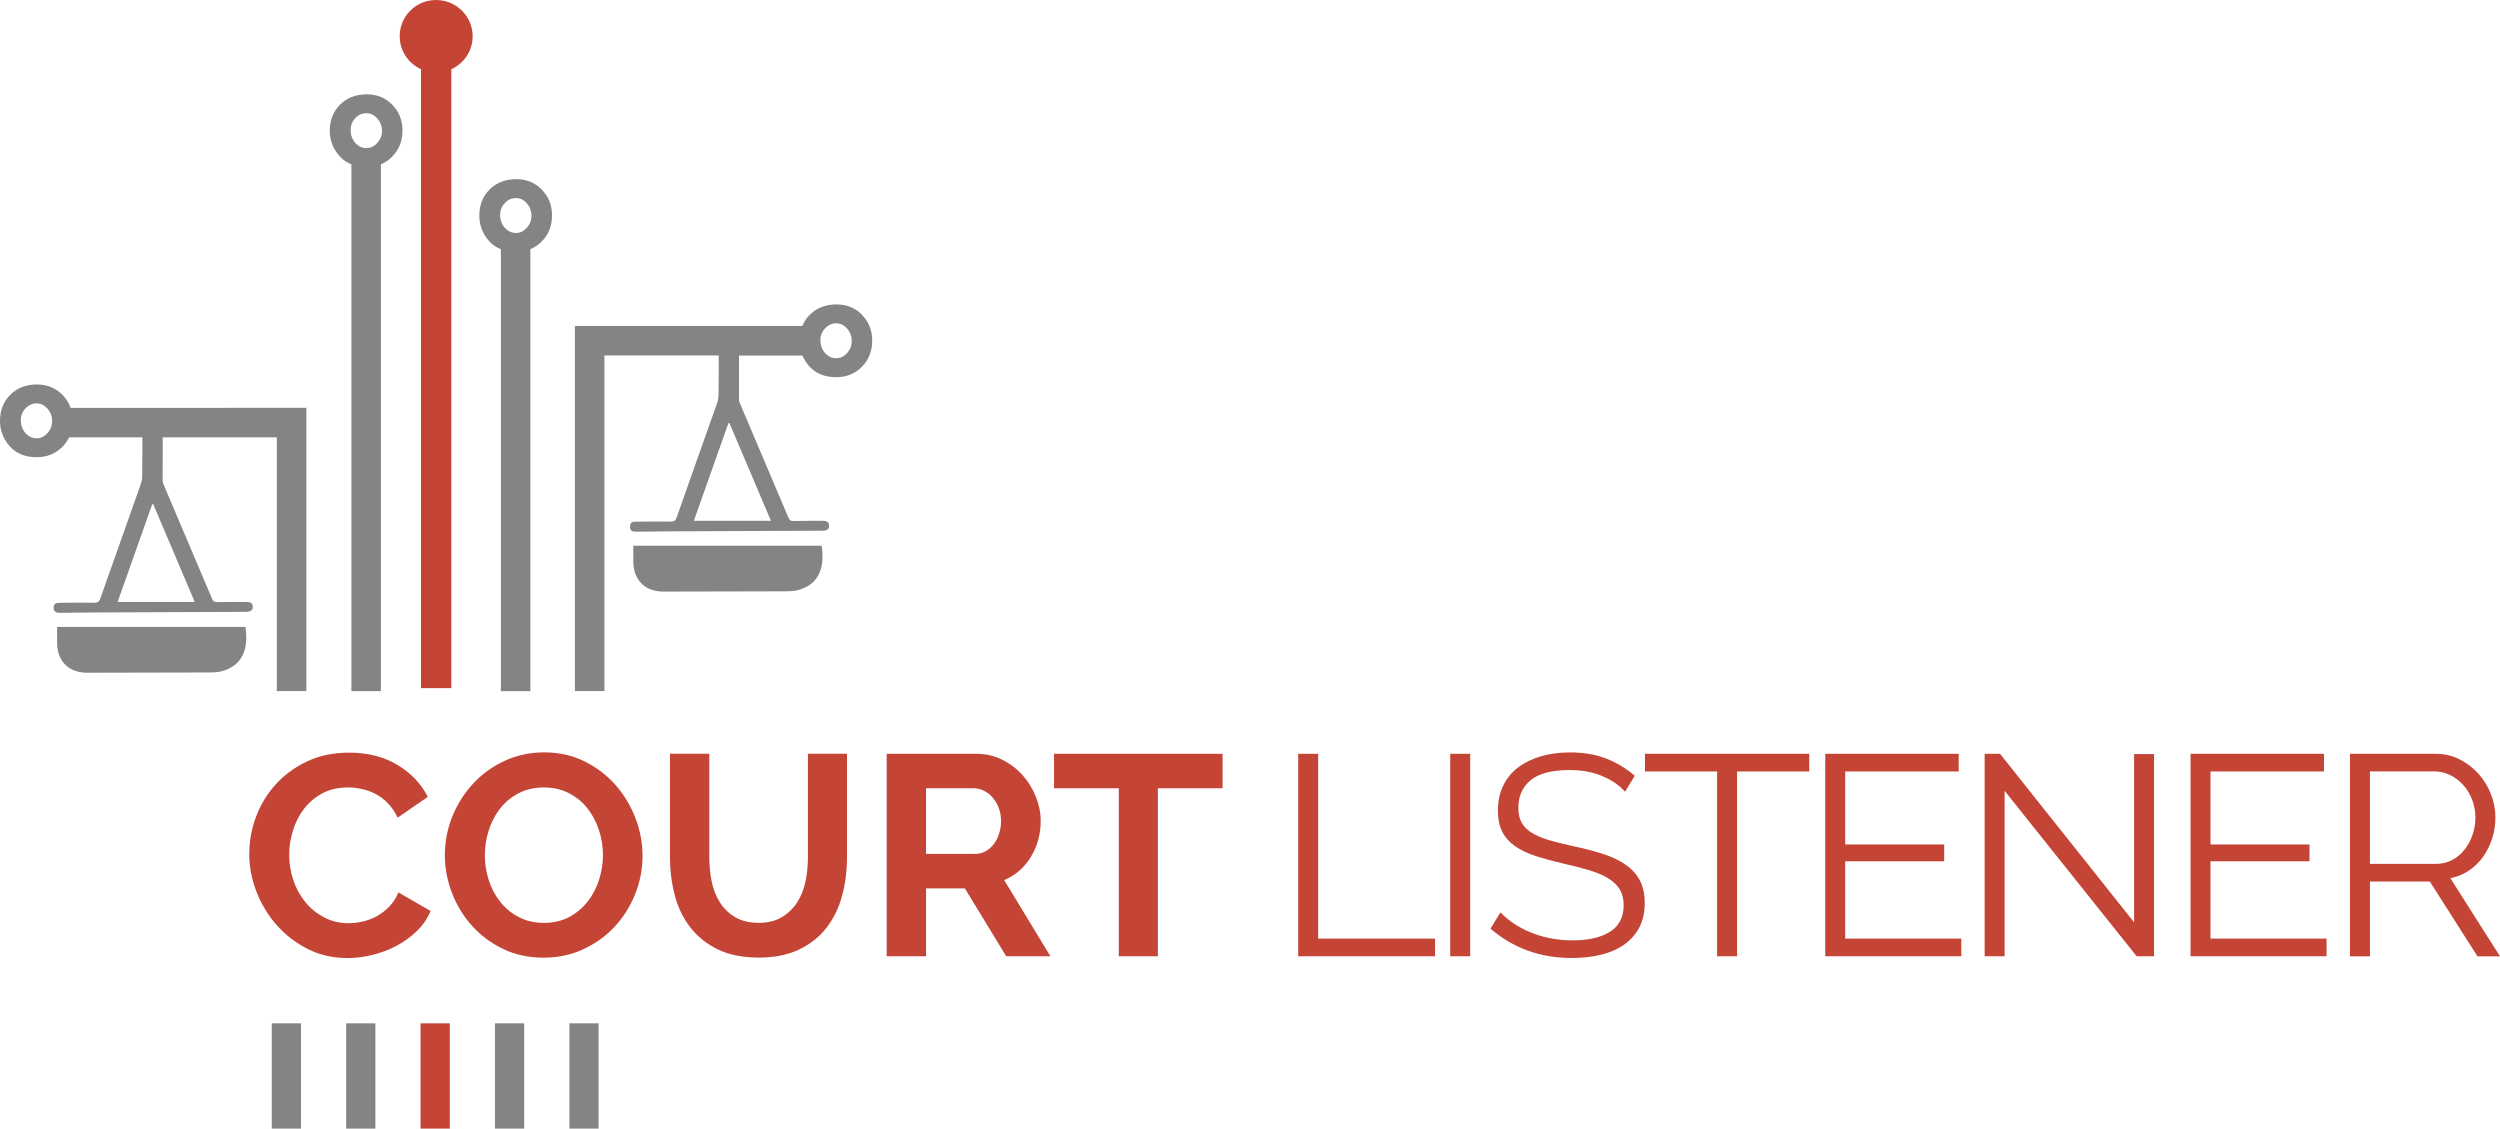 <?xml version="1.0" encoding="UTF-8" standalone="no"?>
<svg
   version="1.1"
   viewBox="0 0 633.54 286.002"
   id="svg126"
   sodipodi:docname="full-color-no-free-dot-law.svg"
   width="633.54"
   height="286.002"
   inkscape:version="1.2.2 (b0a8486541, 2022-12-01)"
   xmlns:inkscape="http://www.inkscape.org/namespaces/inkscape"
   xmlns:sodipodi="http://sodipodi.sourceforge.net/DTD/sodipodi-0.dtd"
   xmlns="http://www.w3.org/2000/svg"
   xmlns:svg="http://www.w3.org/2000/svg">
  <sodipodi:namedview
     id="namedview128"
     pagecolor="#505050"
     bordercolor="#eeeeee"
     borderopacity="1"
     inkscape:showpageshadow="0"
     inkscape:pageopacity="0"
     inkscape:pagecheckerboard="0"
     inkscape:deskcolor="#d1d1d1"
     showgrid="false"
     inkscape:zoom="0.78666667"
     inkscape:cx="317.79661"
     inkscape:cy="144.27966"
     inkscape:window-width="1920"
     inkscape:window-height="1137"
     inkscape:window-x="0"
     inkscape:window-y="0"
     inkscape:window-maximized="1"
     inkscape:current-layer="svg126" />
  <defs
     id="defs4">
    <style
       id="style2">
      .cls-1 {
        fill: #968f7f;
      }

      .cls-1, .cls-2, .cls-3 {
        stroke-width: 0px;
      }

      .cls-2 {
        fill: #c44536;
      }

      .cls-3 {
        fill: #848582;
      }
    </style>
  </defs>
  <g
     id="g16"
     transform="translate(-13.23,-6.998)">
    <rect
       class="cls-3"
       x="157.52"
       y="266.32"
       width="7.41"
       height="26.68"
       id="rect6" />
    <rect
       class="cls-3"
       x="82.1"
       y="266.32"
       width="7.41"
       height="26.68"
       id="rect8" />
    <rect
       class="cls-3"
       x="100.95"
       y="266.32"
       width="7.41"
       height="26.68"
       id="rect10" />
    <rect
       class="cls-2"
       x="119.81"
       y="266.32"
       width="7.41"
       height="26.68"
       id="rect12" />
    <rect
       class="cls-3"
       x="138.66"
       y="266.32"
       width="7.41"
       height="26.68"
       id="rect14" />
  </g>
  <g
     id="g48"
     transform="translate(-13.23,-6.998)">
    <g
       id="g26">
      <path
         class="cls-2"
         d="m 76.4,223.31 c 0,-3.13 0.57,-6.23 1.7,-9.29 1.13,-3.06 2.78,-5.79 4.95,-8.2 2.17,-2.41 4.82,-4.36 7.95,-5.85 3.13,-1.49 6.7,-2.24 10.7,-2.24 4.72,0 8.8,1.04 12.25,3.11 3.44,2.07 6.01,4.77 7.7,8.09 l -7.66,5.28 c -0.68,-1.45 -1.49,-2.66 -2.46,-3.65 -0.96,-0.99 -2,-1.77 -3.11,-2.35 -1.11,-0.58 -2.27,-1 -3.47,-1.26 -1.21,-0.26 -2.39,-0.4 -3.54,-0.4 -2.51,0 -4.69,0.51 -6.54,1.52 -1.86,1.01 -3.4,2.33 -4.63,3.94 -1.23,1.62 -2.16,3.45 -2.78,5.49 -0.63,2.05 -0.94,4.08 -0.94,6.11 0,2.27 0.36,4.44 1.08,6.54 0.72,2.1 1.75,3.94 3.07,5.53 1.32,1.59 2.91,2.87 4.77,3.83 1.85,0.96 3.89,1.45 6.11,1.45 1.16,0 2.36,-0.14 3.61,-0.43 1.25,-0.29 2.44,-0.75 3.58,-1.37 1.13,-0.63 2.18,-1.43 3.14,-2.42 0.96,-0.99 1.73,-2.18 2.31,-3.58 l 8.17,4.7 c -0.82,1.93 -1.99,3.63 -3.51,5.1 -1.52,1.47 -3.23,2.71 -5.13,3.72 -1.9,1.01 -3.94,1.78 -6.11,2.31 -2.17,0.53 -4.29,0.8 -6.36,0.8 -3.66,0 -7.01,-0.77 -10.05,-2.31 -3.04,-1.54 -5.65,-3.55 -7.84,-6.03 -2.19,-2.48 -3.9,-5.3 -5.13,-8.46 -1.23,-3.16 -1.84,-6.37 -1.84,-9.65 z"
         id="path18" />
      <path
         class="cls-2"
         d="m 150.98,249.69 c -3.76,0 -7.17,-0.73 -10.23,-2.2 -3.06,-1.47 -5.69,-3.42 -7.88,-5.85 -2.19,-2.43 -3.89,-5.22 -5.1,-8.35 -1.21,-3.13 -1.81,-6.33 -1.81,-9.61 0,-3.28 0.64,-6.7 1.92,-9.83 1.28,-3.13 3.04,-5.9 5.28,-8.31 2.24,-2.41 4.9,-4.32 7.99,-5.75 3.08,-1.42 6.43,-2.13 10.05,-2.13 3.62,0 7.09,0.76 10.15,2.28 3.06,1.52 5.67,3.51 7.84,5.96 2.17,2.46 3.85,5.25 5.06,8.38 1.2,3.13 1.81,6.31 1.81,9.54 0,3.42 -0.63,6.69 -1.88,9.79 -1.25,3.11 -2.99,5.85 -5.2,8.24 -2.22,2.38 -4.87,4.29 -7.95,5.71 -3.08,1.42 -6.43,2.13 -10.05,2.13 z M 136.1,223.67 c 0,2.22 0.34,4.36 1.01,6.43 0.67,2.07 1.65,3.9 2.93,5.49 1.28,1.59 2.84,2.87 4.7,3.83 1.85,0.96 3.96,1.45 6.32,1.45 2.36,0 4.54,-0.49 6.4,-1.48 1.85,-0.99 3.42,-2.3 4.7,-3.94 1.28,-1.64 2.24,-3.48 2.89,-5.53 0.65,-2.05 0.98,-4.13 0.98,-6.25 0,-2.12 -0.35,-4.36 -1.05,-6.43 -0.7,-2.07 -1.69,-3.9 -2.96,-5.49 -1.28,-1.59 -2.84,-2.85 -4.7,-3.79 -1.86,-0.94 -3.94,-1.41 -6.25,-1.41 -2.31,0 -4.55,0.49 -6.43,1.48 -1.88,0.99 -3.45,2.29 -4.7,3.9 -1.25,1.62 -2.2,3.45 -2.85,5.49 -0.65,2.05 -0.98,4.13 -0.98,6.25 z"
         id="path20" />
      <path
         class="cls-2"
         d="m 205.4,240.87 c 2.36,0 4.35,-0.48 5.96,-1.45 1.61,-0.96 2.91,-2.22 3.9,-3.76 0.99,-1.54 1.69,-3.31 2.1,-5.31 0.41,-2 0.61,-4.06 0.61,-6.18 v -26.16 h 9.9 v 26.16 c 0,3.52 -0.42,6.82 -1.26,9.9 -0.84,3.08 -2.17,5.78 -3.97,8.09 -1.8,2.31 -4.13,4.14 -6.97,5.49 -2.84,1.35 -6.24,2.02 -10.19,2.02 -3.95,0 -7.58,-0.71 -10.44,-2.13 -2.87,-1.42 -5.19,-3.3 -6.97,-5.64 -1.78,-2.34 -3.07,-5.05 -3.87,-8.13 -0.79,-3.08 -1.19,-6.29 -1.19,-9.61 V 198 h 9.97 v 26.16 c 0,2.17 0.2,4.25 0.61,6.25 0.41,2 1.11,3.77 2.1,5.31 0.99,1.54 2.28,2.78 3.87,3.72 1.59,0.94 3.54,1.41 5.85,1.41 z"
         id="path22" />
      <path
         class="cls-2"
         d="m 237.93,249.33 v -51.31 h 22.69 c 2.36,0 4.54,0.49 6.54,1.48 2,0.99 3.72,2.29 5.17,3.9 1.45,1.62 2.58,3.45 3.4,5.49 0.82,2.05 1.23,4.11 1.23,6.18 0,3.32 -0.83,6.35 -2.49,9.07 -1.66,2.72 -3.92,4.69 -6.76,5.89 l 11.71,19.3 h -11.2 l -10.48,-17.2 h -9.83 v 17.2 h -9.97 z m 9.97,-25.95 h 12.5 c 0.91,0 1.77,-0.22 2.57,-0.65 0.79,-0.43 1.48,-1.02 2.06,-1.77 0.58,-0.75 1.04,-1.63 1.37,-2.64 0.34,-1.01 0.51,-2.1 0.51,-3.25 0,-1.15 -0.19,-2.31 -0.58,-3.33 -0.39,-1.01 -0.9,-1.89 -1.55,-2.64 -0.65,-0.75 -1.4,-1.32 -2.24,-1.73 -0.84,-0.41 -1.7,-0.61 -2.57,-0.61 H 247.9 Z"
         id="path24" />
    </g>
    <path
       class="cls-2"
       d="m 323.06,206.76 h -16.41 v 42.57 h -9.9 v -42.57 h -16.41 v -8.74 h 42.71 v 8.74 z"
       id="path28" />
    <g
       id="g46">
      <path
         class="cls-2"
         d="m 342.21,249.33 v -51.31 h 5.06 v 46.83 h 29.63 v 4.48 z"
         id="path30" />
      <path
         class="cls-2"
         d="m 380.74,249.33 v -51.31 h 5.06 v 51.31 z"
         id="path32" />
      <path
         class="cls-2"
         d="m 425.04,207.63 c -1.45,-1.64 -3.37,-2.96 -5.78,-3.97 -2.41,-1.01 -5.16,-1.52 -8.24,-1.52 -4.53,0 -7.83,0.86 -9.9,2.57 -2.07,1.71 -3.11,4.04 -3.11,6.97 0,1.54 0.28,2.81 0.83,3.79 0.55,0.99 1.41,1.84 2.57,2.57 1.16,0.72 2.64,1.35 4.44,1.88 1.81,0.53 3.94,1.06 6.4,1.59 2.75,0.58 5.22,1.23 7.41,1.95 2.19,0.72 4.06,1.63 5.6,2.71 1.54,1.08 2.72,2.4 3.54,3.94 0.82,1.54 1.23,3.47 1.23,5.78 0,2.31 -0.46,4.41 -1.37,6.14 -0.92,1.73 -2.19,3.18 -3.83,4.34 -1.64,1.16 -3.59,2.01 -5.85,2.57 -2.27,0.55 -4.75,0.83 -7.44,0.83 -7.95,0 -14.82,-2.48 -20.6,-7.44 l 2.53,-4.12 c 0.91,0.96 2.01,1.88 3.29,2.75 1.28,0.87 2.7,1.63 4.26,2.28 1.57,0.65 3.24,1.16 5.02,1.52 1.78,0.36 3.66,0.54 5.64,0.54 4.09,0 7.29,-0.73 9.58,-2.2 2.29,-1.47 3.43,-3.7 3.43,-6.69 0,-1.59 -0.33,-2.93 -0.98,-4.01 -0.65,-1.08 -1.63,-2.02 -2.93,-2.82 -1.3,-0.8 -2.92,-1.48 -4.84,-2.06 -1.93,-0.58 -4.17,-1.16 -6.72,-1.73 -2.7,-0.63 -5.06,-1.28 -7.08,-1.95 -2.02,-0.67 -3.73,-1.52 -5.13,-2.53 -1.4,-1.01 -2.45,-2.23 -3.14,-3.65 -0.7,-1.42 -1.05,-3.17 -1.05,-5.24 0,-2.36 0.44,-4.47 1.34,-6.32 0.89,-1.85 2.16,-3.4 3.79,-4.63 1.64,-1.23 3.56,-2.17 5.78,-2.82 2.22,-0.65 4.67,-0.98 7.37,-0.98 3.42,0 6.47,0.52 9.14,1.55 2.67,1.04 5.1,2.49 7.26,4.37 l -2.46,4.05 z"
         id="path34" />
      <path
         class="cls-2"
         d="m 471.72,202.5 h -18.29 v 46.83 h -5.06 V 202.5 h -18.28 v -4.48 h 41.63 z"
         id="path36" />
      <path
         class="cls-2"
         d="m 510.25,244.85 v 4.48 h -34.47 v -51.31 h 33.82 v 4.48 H 480.84 V 221 h 25.08 v 4.26 h -25.08 v 19.59 z"
         id="path38" />
      <path
         class="cls-2"
         d="m 521.23,207.41 v 41.92 h -5.06 v -51.31 h 3.9 l 33.97,42.71 v -42.64 h 5.06 v 51.24 h -4.41 z"
         id="path40" />
      <path
         class="cls-2"
         d="m 602.82,244.85 v 4.48 h -34.47 v -51.31 h 33.82 v 4.48 H 573.41 V 221 h 25.08 v 4.26 h -25.08 v 19.59 z"
         id="path42" />
      <path
         class="cls-2"
         d="m 608.75,249.33 v -51.31 h 21.68 c 2.22,0 4.25,0.47 6.11,1.41 1.85,0.94 3.46,2.17 4.81,3.69 1.35,1.52 2.4,3.24 3.14,5.17 0.75,1.93 1.12,3.88 1.12,5.85 0,1.97 -0.28,3.67 -0.83,5.38 -0.55,1.71 -1.33,3.25 -2.31,4.63 -0.99,1.37 -2.18,2.53 -3.58,3.47 -1.4,0.94 -2.96,1.58 -4.7,1.92 l 12.58,19.8 h -5.71 L 628.99,230.4 h -15.18 v 18.94 h -5.06 z m 5.06,-23.42 h 16.77 c 1.49,0 2.85,-0.33 4.08,-0.98 1.23,-0.65 2.28,-1.53 3.14,-2.64 0.87,-1.11 1.54,-2.36 2.02,-3.76 0.48,-1.4 0.72,-2.87 0.72,-4.41 0,-1.54 -0.28,-3.02 -0.83,-4.45 -0.55,-1.42 -1.3,-2.66 -2.24,-3.72 -0.94,-1.06 -2.05,-1.9 -3.32,-2.53 -1.28,-0.63 -2.61,-0.94 -4.01,-0.94 h -16.33 v 23.42 z"
         id="path44" />
    </g>
  </g>
  <path
     class="cls-2"
     d="m 108.34,0.252 c -3.35,0.78 -6.05,3.49 -6.81,6.84 -1.03,4.56 1.38,8.71 5.16,10.45 V 174.382 h 7.68 V 17.542 c 3.19,-1.44 5.41,-4.63 5.41,-8.35 0,-5.77 -5.39,-10.33 -11.44,-8.94 z"
     id="path76" />
  <g
     id="g91"
     transform="translate(-13.23,-6.998)">
    <path
       class="cls-3"
       d="m 221.44,145.29 h -47.72 v 3.94 c 0.02,4.77 2.92,7.69 7.67,7.69 10.39,-0.02 20.77,-0.05 31.18,-0.07 0.94,-0.02 1.93,-0.05 2.86,-0.3 5.73,-1.52 6.79,-6.26 6.01,-11.26 z"
       id="path79" />
    <path
       class="cls-3"
       d="m 231.69,86.77 c -1.73,-1.75 -3.87,-2.63 -6.43,-2.63 -2.76,0 -5.02,0.85 -6.77,2.58 -0.85,0.83 -1.5,1.8 -1.91,2.88 h -57.66 v 92.53 h 7.48 c 0,0 0,-85.05 0,-85.05 h 28.97 c 0,3.34 0,6.68 -0.05,10.02 -0.02,0.64 -0.12,1.34 -0.32,1.93 -3.43,9.7 -6.89,19.37 -10.27,29.04 -0.3,0.85 -0.67,1.13 -1.52,1.11 -2.99,-0.05 -5.96,0 -8.94,0.02 -0.99,0 -1.38,0.39 -1.38,1.27 0,0.88 0.44,1.29 1.5,1.27 2.86,0 5.69,-0.07 8.54,-0.09 12.9,-0.05 25.79,-0.12 38.71,-0.16 1.17,0 1.73,-0.44 1.7,-1.29 -0.03,-0.85 -0.51,-1.22 -1.66,-1.22 -2.46,0 -4.91,0 -7.35,0.05 -0.71,0.02 -1.04,-0.21 -1.31,-0.88 -4.1,-9.67 -8.2,-19.32 -12.3,-28.99 -0.14,-0.3 -0.21,-0.62 -0.21,-0.94 V 97.1 h 16.07 c 0.39,0.94 0.97,1.84 1.7,2.69 1.64,1.84 3.91,2.79 6.86,2.79 2.6,0 4.79,-0.88 6.52,-2.65 1.73,-1.75 2.6,-3.94 2.6,-6.61 0,-2.67 -0.88,-4.77 -2.6,-6.54 z m -23.08,52.21 h -19.55 c 2.92,-8.24 5.85,-16.51 8.77,-24.76 h 0.25 c 3.5,8.2 6.98,16.4 10.52,24.76 z m 19.28,-42.51 c -0.78,0.88 -1.7,1.31 -2.76,1.31 -1.06,0 -2.05,-0.44 -2.83,-1.34 -0.78,-0.9 -1.17,-1.98 -1.17,-3.25 0,-1.17 0.41,-2.16 1.2,-2.99 0.78,-0.85 1.73,-1.27 2.81,-1.27 1.08,0 1.98,0.46 2.76,1.34 0.78,0.9 1.17,1.93 1.17,3.13 0,1.2 -0.39,2.19 -1.17,3.06 z"
       id="path81" />
    <path
       class="cls-3"
       d="M 75.41,165.88 H 27.7 c 0,1.43 -0.02,2.67 0,3.91 0,4.77 2.92,7.69 7.65,7.69 10.39,-0.02 20.8,-0.05 31.18,-0.07 0.94,0 1.93,-0.05 2.86,-0.3 5.73,-1.52 6.79,-6.26 6.03,-11.24 z"
       id="path83" />
    <path
       class="cls-3"
       d="m 31.13,110.35 c -0.44,-1.22 -1.13,-2.33 -2.07,-3.29 -1.75,-1.75 -3.89,-2.63 -6.45,-2.63 -2.74,0 -5,0.85 -6.75,2.58 -1.75,1.73 -2.63,3.96 -2.63,6.68 0,2.39 0.81,4.51 2.44,6.38 1.64,1.84 3.91,2.79 6.86,2.79 2.6,0 4.77,-0.88 6.52,-2.63 0.71,-0.74 1.27,-1.52 1.7,-2.4 h 18.56 c 0,3.27 0,6.56 -0.05,9.83 0,0.64 -0.12,1.34 -0.32,1.93 -3.41,9.7 -6.86,19.34 -10.27,29.04 -0.3,0.85 -0.64,1.11 -1.52,1.11 -2.97,-0.05 -5.96,0 -8.94,0.02 -0.97,0 -1.38,0.39 -1.38,1.27 0.02,0.88 0.46,1.27 1.52,1.27 2.83,-0.02 5.69,-0.07 8.52,-0.09 12.9,-0.07 25.82,-0.12 38.71,-0.16 1.2,-0.02 1.73,-0.44 1.7,-1.31 0,-0.83 -0.48,-1.2 -1.66,-1.2 -2.44,0 -4.91,-0.02 -7.35,0.05 -0.69,0 -1.04,-0.21 -1.31,-0.88 -4.08,-9.67 -8.2,-19.32 -12.3,-28.99 -0.12,-0.3 -0.21,-0.64 -0.21,-0.97 0,-3.62 0,-7.28 0.02,-10.92 h 28.92 v 64.3 h 7.48 c 0,0 0,-71.78 0,-71.78 z m -5.87,6.41 c -0.81,0.88 -1.7,1.31 -2.76,1.31 -1.06,0 -2.05,-0.44 -2.83,-1.34 -0.78,-0.9 -1.17,-1.98 -1.17,-3.25 0,-1.15 0.39,-2.16 1.2,-2.99 0.78,-0.83 1.73,-1.27 2.81,-1.27 1.08,0 1.96,0.46 2.76,1.34 0.78,0.9 1.17,1.93 1.17,3.13 0,1.2 -0.39,2.21 -1.17,3.06 z m 37.33,42.78 H 43.04 c 2.92,-8.24 5.85,-16.51 8.77,-24.76 0.07,0 0.16,0 0.25,-0.02 3.48,8.2 6.95,16.42 10.52,24.78 z"
       id="path85" />
    <path
       class="cls-3"
       d="m 112.63,33.53 c -1.73,-1.75 -3.87,-2.63 -6.43,-2.63 -2.74,0 -5,0.85 -6.75,2.58 -1.77,1.73 -2.65,3.96 -2.65,6.68 0,2.39 0.83,4.51 2.46,6.38 0.83,0.94 1.84,1.66 3.02,2.1 v 133.5 h 7.48 V 48.64 c 1.06,-0.44 2,-1.08 2.86,-1.96 1.75,-1.75 2.6,-3.94 2.6,-6.61 0,-2.67 -0.85,-4.77 -2.6,-6.54 z m -3.8,9.69 c -0.78,0.88 -1.7,1.31 -2.74,1.31 -1.11,0 -2.05,-0.44 -2.83,-1.34 -0.78,-0.9 -1.17,-1.98 -1.17,-3.25 0,-1.17 0.39,-2.16 1.17,-2.99 0.78,-0.85 1.73,-1.27 2.83,-1.27 1.04,0 1.96,0.46 2.74,1.34 0.81,0.9 1.2,1.93 1.2,3.13 0,1.2 -0.39,2.19 -1.2,3.06 z"
       id="path87" />
    <path
       class="cls-3"
       d="m 150.53,55.04 c -1.73,-1.75 -3.89,-2.65 -6.45,-2.65 -2.74,0 -5,0.88 -6.75,2.6 -1.75,1.73 -2.63,3.94 -2.63,6.68 0,2.39 0.81,4.51 2.44,6.38 0.83,0.94 1.84,1.64 3.02,2.1 v 111.99 h 7.48 V 70.15 c 1.06,-0.44 2.03,-1.11 2.88,-1.96 1.73,-1.75 2.6,-3.96 2.6,-6.61 0,-2.65 -0.88,-4.79 -2.6,-6.54 z m -3.8,9.69 c -0.78,0.88 -1.7,1.31 -2.76,1.31 -1.06,0 -2.05,-0.46 -2.83,-1.34 -0.78,-0.9 -1.17,-1.98 -1.17,-3.25 0,-1.17 0.39,-2.16 1.2,-2.99 0.78,-0.85 1.73,-1.27 2.81,-1.27 1.08,0 1.98,0.44 2.76,1.34 0.78,0.9 1.17,1.93 1.17,3.13 0,1.2 -0.39,2.19 -1.17,3.06 z"
       id="path89" />
  </g>
</svg>
